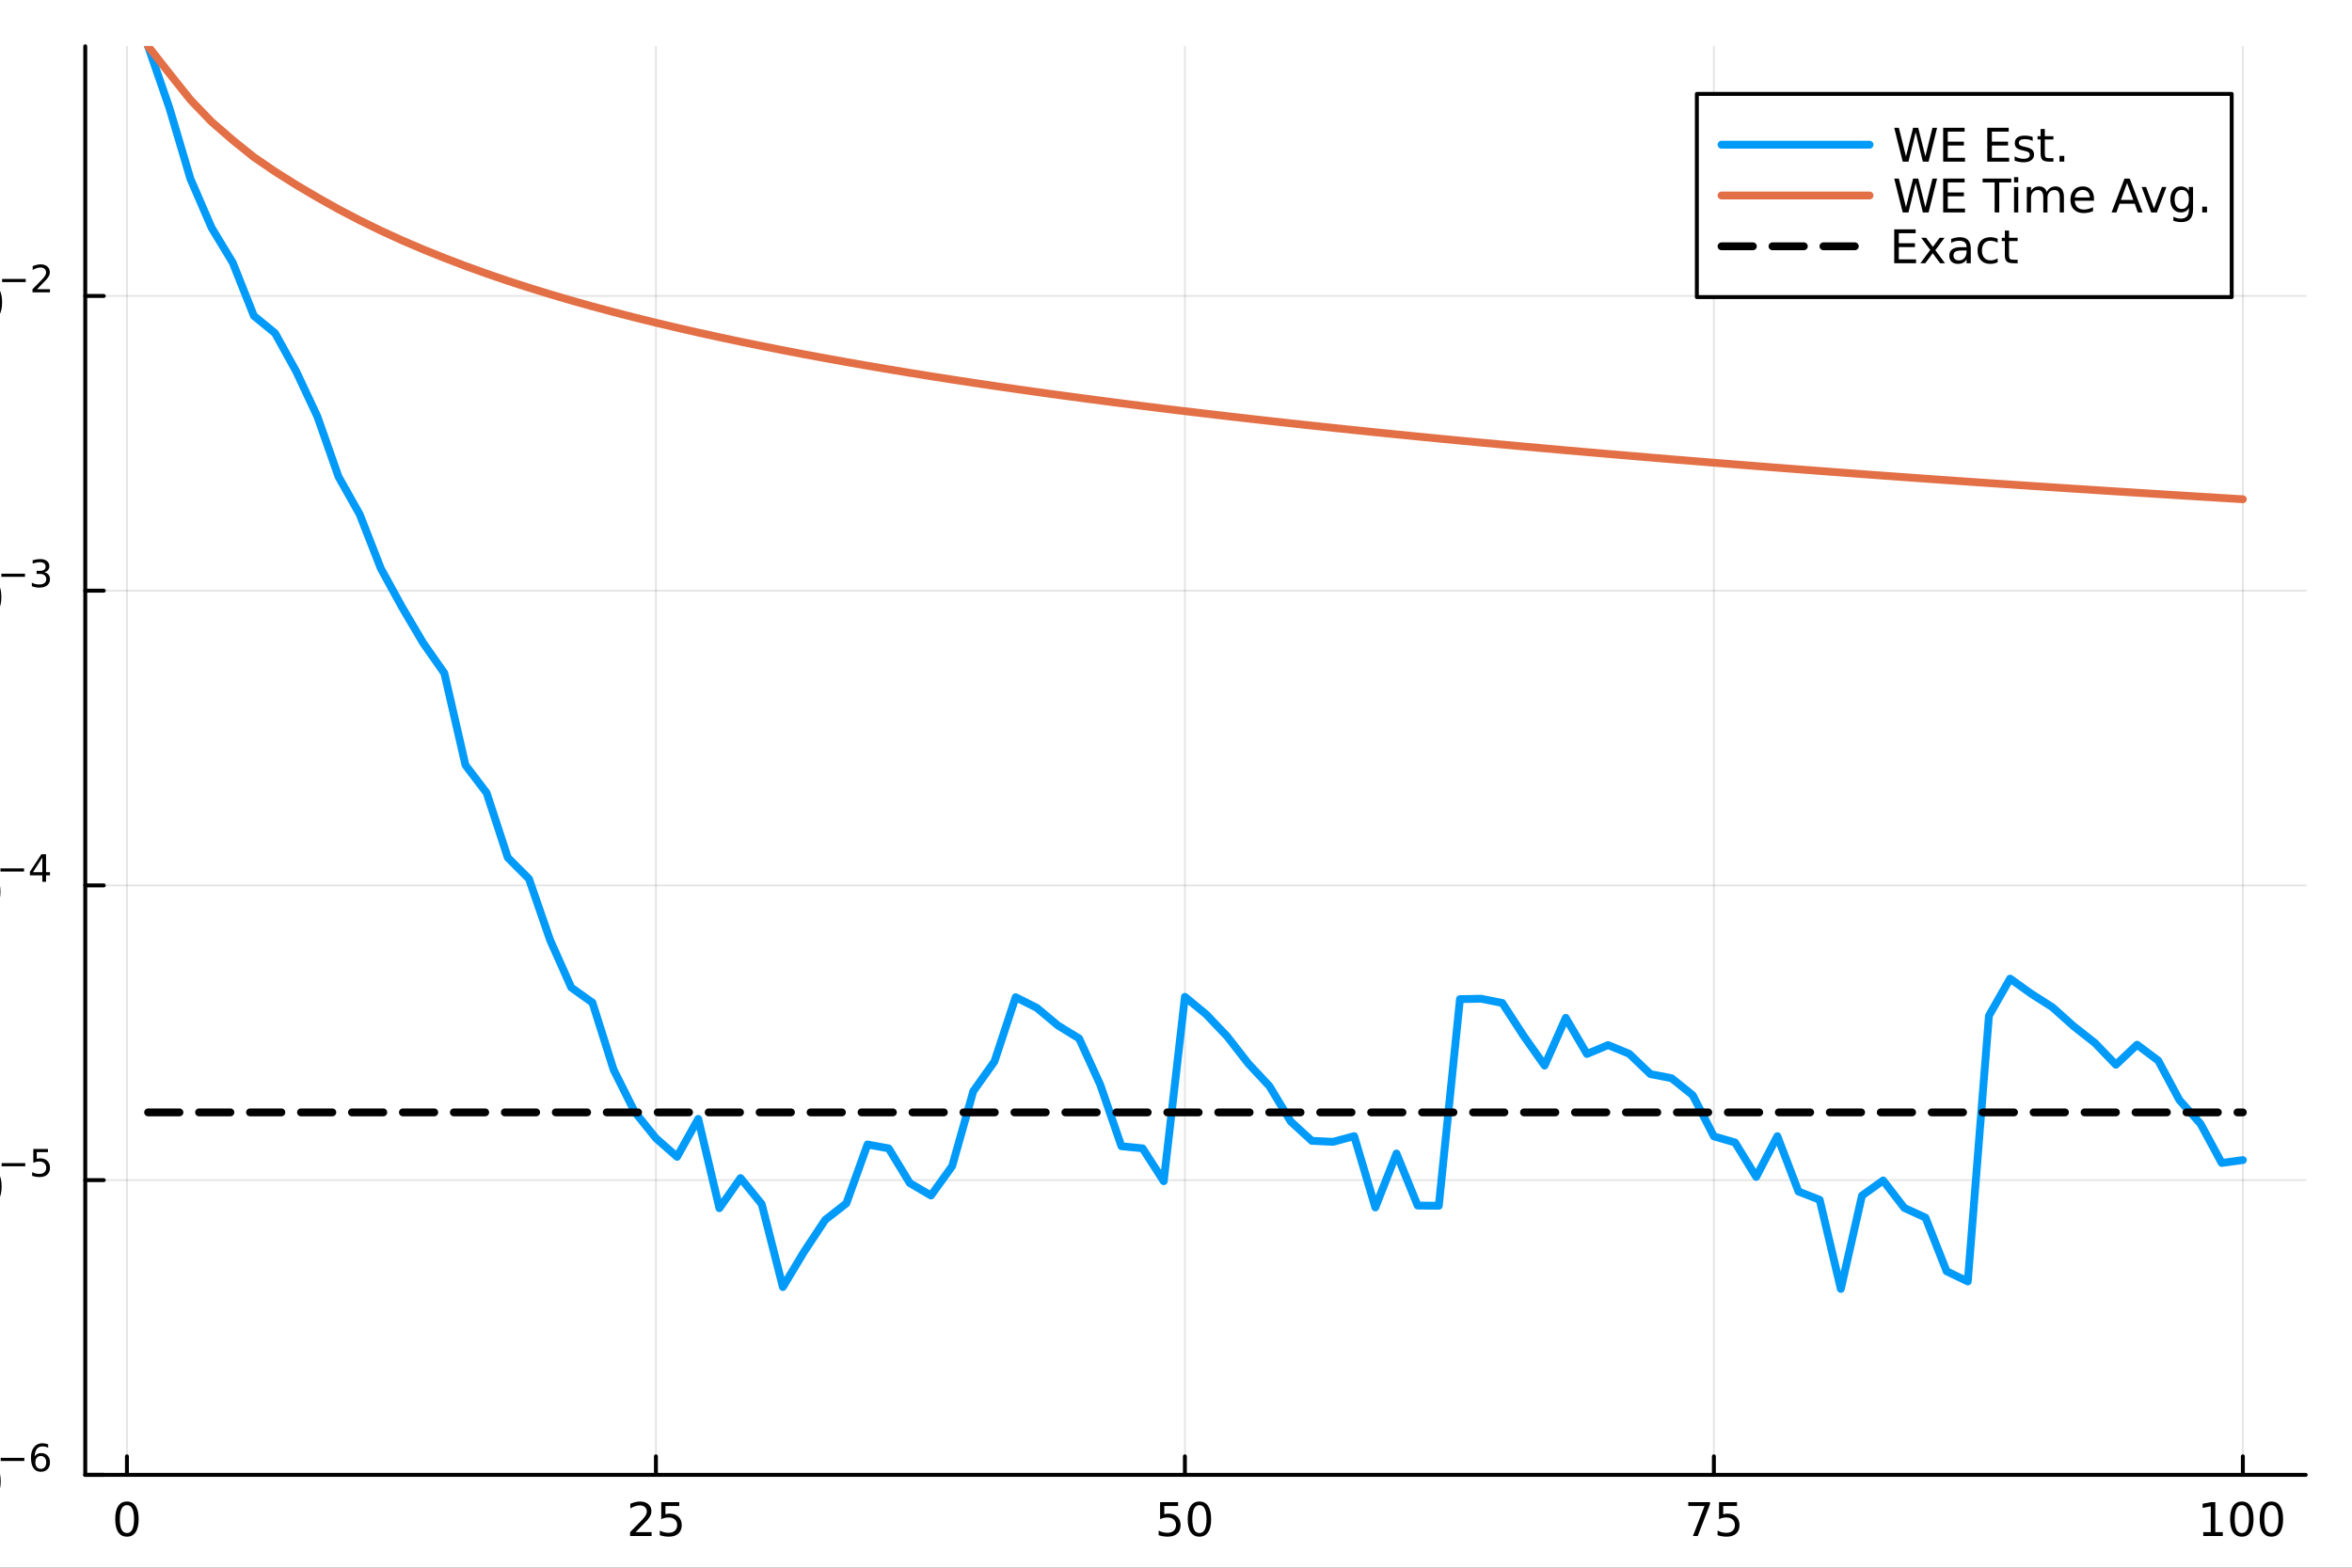 <?xml version="1.0" encoding="utf-8"?>
<svg xmlns="http://www.w3.org/2000/svg" xmlns:xlink="http://www.w3.org/1999/xlink" width="600" height="400" viewBox="0 0 2400 1600">
<rect x="0" y="0" width="2400" height="1600" fill="#333333" stroke="none"/>
<defs>
  <clipPath id="clip080">
    <rect x="0" y="0" width="2400" height="1600"/>
  </clipPath>
</defs>
<path clip-path="url(#clip080)" d="M0 1600 L2400 1600 L2400 0 L0 0  Z" fill="#ffffff" fill-rule="evenodd" fill-opacity="1"/>
<defs>
  <clipPath id="clip081">
    <rect x="480" y="0" width="1681" height="1600"/>
  </clipPath>
</defs>
<path clip-path="url(#clip080)" d="M86.992 1505.26 L2352.76 1505.26 L2352.76 47.244 L86.992 47.244  Z" fill="#ffffff" fill-rule="evenodd" fill-opacity="1"/>
<defs>
  <clipPath id="clip082">
    <rect x="86" y="47" width="2267" height="1459"/>
  </clipPath>
</defs>
<polyline clip-path="url(#clip082)" style="stroke:#000000; stroke-linecap:round; stroke-linejoin:round; stroke-width:2; stroke-opacity:0.1; fill:none" points="129.526,1505.26 129.526,47.244 "/>
<polyline clip-path="url(#clip082)" style="stroke:#000000; stroke-linecap:round; stroke-linejoin:round; stroke-width:2; stroke-opacity:0.1; fill:none" points="669.302,1505.26 669.302,47.244 "/>
<polyline clip-path="url(#clip082)" style="stroke:#000000; stroke-linecap:round; stroke-linejoin:round; stroke-width:2; stroke-opacity:0.1; fill:none" points="1209.08,1505.26 1209.08,47.244 "/>
<polyline clip-path="url(#clip082)" style="stroke:#000000; stroke-linecap:round; stroke-linejoin:round; stroke-width:2; stroke-opacity:0.1; fill:none" points="1748.85,1505.26 1748.85,47.244 "/>
<polyline clip-path="url(#clip082)" style="stroke:#000000; stroke-linecap:round; stroke-linejoin:round; stroke-width:2; stroke-opacity:0.1; fill:none" points="2288.63,1505.26 2288.63,47.244 "/>
<polyline clip-path="url(#clip080)" style="stroke:#000000; stroke-linecap:round; stroke-linejoin:round; stroke-width:4; stroke-opacity:1; fill:none" points="86.992,1505.26 2352.76,1505.26 "/>
<polyline clip-path="url(#clip080)" style="stroke:#000000; stroke-linecap:round; stroke-linejoin:round; stroke-width:4; stroke-opacity:1; fill:none" points="129.526,1505.26 129.526,1486.36 "/>
<polyline clip-path="url(#clip080)" style="stroke:#000000; stroke-linecap:round; stroke-linejoin:round; stroke-width:4; stroke-opacity:1; fill:none" points="669.302,1505.26 669.302,1486.36 "/>
<polyline clip-path="url(#clip080)" style="stroke:#000000; stroke-linecap:round; stroke-linejoin:round; stroke-width:4; stroke-opacity:1; fill:none" points="1209.08,1505.26 1209.08,1486.36 "/>
<polyline clip-path="url(#clip080)" style="stroke:#000000; stroke-linecap:round; stroke-linejoin:round; stroke-width:4; stroke-opacity:1; fill:none" points="1748.85,1505.26 1748.85,1486.36 "/>
<polyline clip-path="url(#clip080)" style="stroke:#000000; stroke-linecap:round; stroke-linejoin:round; stroke-width:4; stroke-opacity:1; fill:none" points="2288.63,1505.26 2288.63,1486.36 "/>
<path clip-path="url(#clip080)" d="M129.526 1536.18 Q125.915 1536.18 124.087 1539.74 Q122.281 1543.28 122.281 1550.41 Q122.281 1557.52 124.087 1561.09 Q125.915 1564.63 129.526 1564.63 Q133.161 1564.63 134.966 1561.09 Q136.795 1557.52 136.795 1550.41 Q136.795 1543.28 134.966 1539.74 Q133.161 1536.18 129.526 1536.18 M129.526 1532.47 Q135.337 1532.47 138.392 1537.08 Q141.471 1541.66 141.471 1550.41 Q141.471 1559.14 138.392 1563.75 Q135.337 1568.33 129.526 1568.33 Q123.716 1568.33 120.638 1563.75 Q117.582 1559.14 117.582 1550.41 Q117.582 1541.66 120.638 1537.08 Q123.716 1532.47 129.526 1532.47 Z" fill="#000000" fill-rule="nonzero" fill-opacity="1" /><path clip-path="url(#clip080)" d="M648.573 1563.72 L664.893 1563.72 L664.893 1567.66 L642.948 1567.66 L642.948 1563.72 Q645.61 1560.97 650.194 1556.34 Q654.8 1551.69 655.981 1550.35 Q658.226 1547.82 659.106 1546.09 Q660.009 1544.33 660.009 1542.64 Q660.009 1539.88 658.064 1538.15 Q656.143 1536.41 653.041 1536.41 Q650.842 1536.41 648.388 1537.17 Q645.958 1537.94 643.18 1539.49 L643.18 1534.77 Q646.004 1533.63 648.458 1533.05 Q650.911 1532.47 652.948 1532.47 Q658.319 1532.47 661.513 1535.16 Q664.708 1537.85 664.708 1542.34 Q664.708 1544.47 663.897 1546.39 Q663.11 1548.28 661.004 1550.88 Q660.425 1551.55 657.323 1554.77 Q654.222 1557.96 648.573 1563.72 Z" fill="#000000" fill-rule="nonzero" fill-opacity="1" /><path clip-path="url(#clip080)" d="M674.754 1533.1 L693.11 1533.1 L693.11 1537.04 L679.036 1537.04 L679.036 1545.51 Q680.055 1545.16 681.073 1545 Q682.092 1544.81 683.11 1544.81 Q688.897 1544.81 692.277 1547.98 Q695.657 1551.16 695.657 1556.57 Q695.657 1562.15 692.184 1565.25 Q688.712 1568.33 682.393 1568.33 Q680.217 1568.33 677.948 1567.96 Q675.703 1567.59 673.296 1566.85 L673.296 1562.15 Q675.379 1563.28 677.601 1563.84 Q679.823 1564.4 682.3 1564.4 Q686.305 1564.4 688.643 1562.29 Q690.981 1560.18 690.981 1556.57 Q690.981 1552.96 688.643 1550.85 Q686.305 1548.75 682.3 1548.75 Q680.425 1548.75 678.55 1549.16 Q676.698 1549.58 674.754 1550.46 L674.754 1533.1 Z" fill="#000000" fill-rule="nonzero" fill-opacity="1" /><path clip-path="url(#clip080)" d="M1183.78 1533.1 L1202.13 1533.1 L1202.13 1537.04 L1188.06 1537.04 L1188.06 1545.51 Q1189.08 1545.16 1190.1 1545 Q1191.12 1544.81 1192.13 1544.81 Q1197.92 1544.81 1201.3 1547.98 Q1204.68 1551.16 1204.68 1556.57 Q1204.68 1562.15 1201.21 1565.25 Q1197.74 1568.33 1191.42 1568.33 Q1189.24 1568.33 1186.97 1567.96 Q1184.73 1567.59 1182.32 1566.85 L1182.32 1562.15 Q1184.4 1563.28 1186.62 1563.84 Q1188.85 1564.4 1191.32 1564.4 Q1195.33 1564.4 1197.67 1562.29 Q1200 1560.18 1200 1556.57 Q1200 1552.96 1197.67 1550.85 Q1195.33 1548.75 1191.32 1548.75 Q1189.45 1548.75 1187.57 1549.16 Q1185.72 1549.58 1183.78 1550.46 L1183.78 1533.1 Z" fill="#000000" fill-rule="nonzero" fill-opacity="1" /><path clip-path="url(#clip080)" d="M1223.89 1536.18 Q1220.28 1536.18 1218.45 1539.74 Q1216.65 1543.28 1216.65 1550.41 Q1216.65 1557.52 1218.45 1561.09 Q1220.28 1564.63 1223.89 1564.63 Q1227.53 1564.63 1229.33 1561.09 Q1231.16 1557.52 1231.16 1550.41 Q1231.16 1543.28 1229.33 1539.74 Q1227.53 1536.18 1223.89 1536.18 M1223.89 1532.47 Q1229.7 1532.47 1232.76 1537.08 Q1235.84 1541.66 1235.84 1550.41 Q1235.84 1559.14 1232.76 1563.75 Q1229.7 1568.33 1223.89 1568.33 Q1218.08 1568.33 1215 1563.75 Q1211.95 1559.14 1211.95 1550.41 Q1211.95 1541.66 1215 1537.08 Q1218.08 1532.47 1223.89 1532.47 Z" fill="#000000" fill-rule="nonzero" fill-opacity="1" /><path clip-path="url(#clip080)" d="M1722.71 1533.1 L1744.93 1533.1 L1744.93 1535.09 L1732.38 1567.66 L1727.5 1567.66 L1739.31 1537.04 L1722.71 1537.04 L1722.71 1533.1 Z" fill="#000000" fill-rule="nonzero" fill-opacity="1" /><path clip-path="url(#clip080)" d="M1754.1 1533.1 L1772.45 1533.1 L1772.45 1537.04 L1758.38 1537.04 L1758.38 1545.51 Q1759.4 1545.16 1760.42 1545 Q1761.44 1544.81 1762.45 1544.81 Q1768.24 1544.81 1771.62 1547.98 Q1775 1551.16 1775 1556.57 Q1775 1562.15 1771.53 1565.25 Q1768.06 1568.33 1761.74 1568.33 Q1759.56 1568.33 1757.29 1567.96 Q1755.05 1567.59 1752.64 1566.85 L1752.64 1562.15 Q1754.72 1563.28 1756.94 1563.84 Q1759.17 1564.4 1761.64 1564.4 Q1765.65 1564.4 1767.99 1562.29 Q1770.32 1560.18 1770.32 1556.57 Q1770.32 1552.96 1767.99 1550.85 Q1765.65 1548.75 1761.64 1548.75 Q1759.77 1548.75 1757.89 1549.16 Q1756.04 1549.58 1754.1 1550.46 L1754.1 1533.1 Z" fill="#000000" fill-rule="nonzero" fill-opacity="1" /><path clip-path="url(#clip080)" d="M2248.24 1563.72 L2255.88 1563.72 L2255.88 1537.36 L2247.57 1539.03 L2247.57 1534.77 L2255.83 1533.1 L2260.51 1533.1 L2260.51 1563.72 L2268.14 1563.72 L2268.14 1567.66 L2248.24 1567.66 L2248.24 1563.72 Z" fill="#000000" fill-rule="nonzero" fill-opacity="1" /><path clip-path="url(#clip080)" d="M2287.59 1536.18 Q2283.98 1536.18 2282.15 1539.74 Q2280.34 1543.28 2280.34 1550.41 Q2280.34 1557.52 2282.15 1561.09 Q2283.98 1564.63 2287.59 1564.63 Q2291.22 1564.63 2293.03 1561.09 Q2294.86 1557.52 2294.86 1550.41 Q2294.86 1543.28 2293.03 1539.74 Q2291.22 1536.18 2287.59 1536.18 M2287.59 1532.47 Q2293.4 1532.47 2296.45 1537.08 Q2299.53 1541.66 2299.53 1550.41 Q2299.53 1559.14 2296.45 1563.75 Q2293.4 1568.33 2287.59 1568.33 Q2281.78 1568.33 2278.7 1563.75 Q2275.64 1559.14 2275.64 1550.41 Q2275.64 1541.66 2278.7 1537.08 Q2281.78 1532.47 2287.59 1532.47 Z" fill="#000000" fill-rule="nonzero" fill-opacity="1" /><path clip-path="url(#clip080)" d="M2317.75 1536.18 Q2314.14 1536.18 2312.31 1539.74 Q2310.51 1543.28 2310.51 1550.41 Q2310.51 1557.52 2312.31 1561.09 Q2314.14 1564.63 2317.75 1564.63 Q2321.38 1564.63 2323.19 1561.09 Q2325.02 1557.52 2325.02 1550.41 Q2325.02 1543.28 2323.19 1539.74 Q2321.38 1536.18 2317.75 1536.18 M2317.75 1532.47 Q2323.56 1532.47 2326.62 1537.08 Q2329.7 1541.66 2329.7 1550.41 Q2329.7 1559.14 2326.62 1563.75 Q2323.56 1568.33 2317.75 1568.33 Q2311.94 1568.33 2308.86 1563.75 Q2305.81 1559.14 2305.81 1550.41 Q2305.81 1541.66 2308.86 1537.08 Q2311.94 1532.47 2317.75 1532.47 Z" fill="#000000" fill-rule="nonzero" fill-opacity="1" /><path clip-path="url(#clip080)" d="M1116.16 1602.6 L1122.59 1602.6 L1122.59 1650.12 L1116.16 1650.12 L1116.16 1602.6 Z" fill="#000000" fill-rule="nonzero" fill-opacity="1" /><path clip-path="url(#clip080)" d="M1140.92 1604.35 L1140.92 1614.48 L1152.99 1614.48 L1152.99 1619.03 L1140.92 1619.03 L1140.92 1638.38 Q1140.92 1642.74 1142.1 1643.98 Q1143.31 1645.22 1146.97 1645.22 L1152.99 1645.22 L1152.99 1650.12 L1146.97 1650.12 Q1140.19 1650.12 1137.61 1647.61 Q1135.04 1645.06 1135.04 1638.38 L1135.04 1619.03 L1130.74 1619.03 L1130.74 1614.48 L1135.04 1614.48 L1135.04 1604.35 L1140.92 1604.35 Z" fill="#000000" fill-rule="nonzero" fill-opacity="1" /><path clip-path="url(#clip080)" d="M1191.18 1630.84 L1191.18 1633.7 L1164.25 1633.7 Q1164.64 1639.75 1167.88 1642.93 Q1171.16 1646.08 1176.99 1646.08 Q1180.36 1646.08 1183.51 1645.25 Q1186.69 1644.43 1189.81 1642.77 L1189.81 1648.31 Q1186.66 1649.65 1183.35 1650.35 Q1180.04 1651.05 1176.63 1651.05 Q1168.1 1651.05 1163.11 1646.08 Q1158.14 1641.12 1158.14 1632.65 Q1158.14 1623.9 1162.85 1618.77 Q1167.6 1613.62 1175.62 1613.62 Q1182.81 1613.62 1186.98 1618.26 Q1191.18 1622.88 1191.18 1630.84 M1185.32 1629.12 Q1185.26 1624.31 1182.62 1621.45 Q1180.01 1618.58 1175.68 1618.58 Q1170.78 1618.58 1167.82 1621.35 Q1164.89 1624.12 1164.44 1629.15 L1185.32 1629.12 Z" fill="#000000" fill-rule="nonzero" fill-opacity="1" /><path clip-path="url(#clip080)" d="M1221.45 1619.95 Q1220.46 1619.38 1219.29 1619.12 Q1218.14 1618.84 1216.74 1618.84 Q1211.77 1618.84 1209.1 1622.08 Q1206.46 1625.3 1206.46 1631.35 L1206.46 1650.12 L1200.57 1650.12 L1200.57 1614.48 L1206.46 1614.48 L1206.46 1620.01 Q1208.3 1616.77 1211.26 1615.21 Q1214.22 1613.62 1218.46 1613.62 Q1219.06 1613.62 1219.79 1613.71 Q1220.53 1613.78 1221.42 1613.93 L1221.45 1619.95 Z" fill="#000000" fill-rule="nonzero" fill-opacity="1" /><path clip-path="url(#clip080)" d="M1243.79 1632.2 Q1236.7 1632.2 1233.96 1633.83 Q1231.22 1635.45 1231.22 1639.37 Q1231.22 1642.48 1233.26 1644.33 Q1235.33 1646.15 1238.86 1646.15 Q1243.73 1646.15 1246.66 1642.71 Q1249.62 1639.24 1249.62 1633.51 L1249.62 1632.2 L1243.79 1632.2 M1255.47 1629.79 L1255.47 1650.12 L1249.62 1650.12 L1249.62 1644.71 Q1247.61 1647.96 1244.62 1649.52 Q1241.63 1651.05 1237.3 1651.05 Q1231.83 1651.05 1228.58 1647.99 Q1225.36 1644.9 1225.36 1639.75 Q1225.36 1633.73 1229.37 1630.68 Q1233.42 1627.62 1241.41 1627.62 L1249.62 1627.62 L1249.62 1627.05 Q1249.62 1623.01 1246.94 1620.81 Q1244.3 1618.58 1239.5 1618.58 Q1236.44 1618.58 1233.54 1619.31 Q1230.65 1620.05 1227.97 1621.51 L1227.97 1616.1 Q1231.19 1614.86 1234.21 1614.25 Q1237.24 1613.62 1240.1 1613.62 Q1247.84 1613.62 1251.65 1617.63 Q1255.47 1621.64 1255.47 1629.79 Z" fill="#000000" fill-rule="nonzero" fill-opacity="1" /><path clip-path="url(#clip080)" d="M1273.33 1604.35 L1273.33 1614.48 L1285.39 1614.48 L1285.39 1619.03 L1273.33 1619.03 L1273.33 1638.38 Q1273.33 1642.74 1274.51 1643.98 Q1275.72 1645.22 1279.38 1645.22 L1285.39 1645.22 L1285.39 1650.12 L1279.38 1650.12 Q1272.6 1650.12 1270.02 1647.61 Q1267.44 1645.06 1267.44 1638.38 L1267.44 1619.03 L1263.14 1619.03 L1263.14 1614.48 L1267.44 1614.48 L1267.44 1604.35 L1273.33 1604.35 Z" fill="#000000" fill-rule="nonzero" fill-opacity="1" /><path clip-path="url(#clip080)" d="M1323.59 1630.84 L1323.59 1633.7 L1296.66 1633.7 Q1297.04 1639.75 1300.29 1642.93 Q1303.57 1646.08 1309.39 1646.08 Q1312.77 1646.08 1315.92 1645.25 Q1319.1 1644.43 1322.22 1642.77 L1322.22 1648.31 Q1319.07 1649.65 1315.76 1650.35 Q1312.45 1651.05 1309.04 1651.05 Q1300.51 1651.05 1295.51 1646.08 Q1290.55 1641.12 1290.55 1632.65 Q1290.55 1623.9 1295.26 1618.77 Q1300 1613.62 1308.02 1613.62 Q1315.22 1613.62 1319.39 1618.26 Q1323.59 1622.88 1323.59 1630.84 M1317.73 1629.12 Q1317.67 1624.31 1315.03 1621.45 Q1312.42 1618.58 1308.09 1618.58 Q1303.19 1618.58 1300.23 1621.35 Q1297.3 1624.12 1296.85 1629.15 L1317.73 1629.12 Z" fill="#000000" fill-rule="nonzero" fill-opacity="1" /><polyline clip-path="url(#clip082)" style="stroke:#000000; stroke-linecap:round; stroke-linejoin:round; stroke-width:2; stroke-opacity:0.1; fill:none" points="86.992,1505.26 2352.76,1505.26 "/>
<polyline clip-path="url(#clip082)" style="stroke:#000000; stroke-linecap:round; stroke-linejoin:round; stroke-width:2; stroke-opacity:0.1; fill:none" points="86.992,1204.46 2352.76,1204.46 "/>
<polyline clip-path="url(#clip082)" style="stroke:#000000; stroke-linecap:round; stroke-linejoin:round; stroke-width:2; stroke-opacity:0.1; fill:none" points="86.992,903.659 2352.76,903.659 "/>
<polyline clip-path="url(#clip082)" style="stroke:#000000; stroke-linecap:round; stroke-linejoin:round; stroke-width:2; stroke-opacity:0.1; fill:none" points="86.992,602.859 2352.76,602.859 "/>
<polyline clip-path="url(#clip082)" style="stroke:#000000; stroke-linecap:round; stroke-linejoin:round; stroke-width:2; stroke-opacity:0.1; fill:none" points="86.992,302.059 2352.76,302.059 "/>
<polyline clip-path="url(#clip080)" style="stroke:#000000; stroke-linecap:round; stroke-linejoin:round; stroke-width:4; stroke-opacity:1; fill:none" points="86.992,1505.26 86.992,47.244 "/>
<polyline clip-path="url(#clip080)" style="stroke:#000000; stroke-linecap:round; stroke-linejoin:round; stroke-width:4; stroke-opacity:1; fill:none" points="86.992,1505.26 105.89,1505.26 "/>
<polyline clip-path="url(#clip080)" style="stroke:#000000; stroke-linecap:round; stroke-linejoin:round; stroke-width:4; stroke-opacity:1; fill:none" points="86.992,1204.46 105.89,1204.46 "/>
<polyline clip-path="url(#clip080)" style="stroke:#000000; stroke-linecap:round; stroke-linejoin:round; stroke-width:4; stroke-opacity:1; fill:none" points="86.992,903.659 105.89,903.659 "/>
<polyline clip-path="url(#clip080)" style="stroke:#000000; stroke-linecap:round; stroke-linejoin:round; stroke-width:4; stroke-opacity:1; fill:none" points="86.992,602.859 105.89,602.859 "/>
<polyline clip-path="url(#clip080)" style="stroke:#000000; stroke-linecap:round; stroke-linejoin:round; stroke-width:4; stroke-opacity:1; fill:none" points="86.992,302.059 105.89,302.059 "/>
<path clip-path="url(#clip080)" d="M-50.577 1525.05 L-42.938 1525.05 L-42.938 1498.69 L-51.248 1500.35 L-51.248 1496.09 L-42.984 1494.43 L-38.309 1494.43 L-38.309 1525.05 L-30.67 1525.05 L-30.67 1528.99 L-50.577 1528.99 L-50.577 1525.05 Z" fill="#000000" fill-rule="nonzero" fill-opacity="1" /><path clip-path="url(#clip080)" d="M-11.225 1497.51 Q-14.836 1497.51 -16.665 1501.07 Q-18.471 1504.61 -18.471 1511.74 Q-18.471 1518.85 -16.665 1522.41 Q-14.836 1525.96 -11.225 1525.96 Q-7.591 1525.96 -5.786 1522.41 Q-3.957 1518.85 -3.957 1511.74 Q-3.957 1504.61 -5.786 1501.07 Q-7.591 1497.51 -11.225 1497.51 M-11.225 1493.8 Q-5.415 1493.8 -2.36 1498.41 Q0.719 1502.99 0.719 1511.74 Q0.719 1520.47 -2.36 1525.08 Q-5.415 1529.66 -11.225 1529.66 Q-17.036 1529.66 -20.114 1525.08 Q-23.17 1520.47 -23.17 1511.74 Q-23.17 1502.99 -20.114 1498.41 Q-17.036 1493.8 -11.225 1493.8 Z" fill="#000000" fill-rule="nonzero" fill-opacity="1" /><path clip-path="url(#clip080)" d="M0.719 1487.9 L24.831 1487.9 L24.831 1491.1 L0.719 1491.1 L0.719 1487.9 Z" fill="#000000" fill-rule="nonzero" fill-opacity="1" /><path clip-path="url(#clip080)" d="M41.626 1486.02 Q39.068 1486.02 37.563 1487.77 Q36.078 1489.52 36.078 1492.57 Q36.078 1495.6 37.563 1497.36 Q39.068 1499.11 41.626 1499.11 Q44.184 1499.11 45.669 1497.36 Q47.174 1495.6 47.174 1492.57 Q47.174 1489.52 45.669 1487.77 Q44.184 1486.02 41.626 1486.02 M49.168 1474.12 L49.168 1477.58 Q47.738 1476.9 46.271 1476.54 Q44.823 1476.19 43.394 1476.19 Q39.632 1476.19 37.639 1478.73 Q35.664 1481.26 35.382 1486.4 Q36.491 1484.76 38.165 1483.9 Q39.839 1483.01 41.852 1483.01 Q46.083 1483.01 48.528 1485.59 Q50.992 1488.15 50.992 1492.57 Q50.992 1496.89 48.434 1499.51 Q45.876 1502.12 41.626 1502.12 Q36.755 1502.12 34.178 1498.4 Q31.601 1494.66 31.601 1487.57 Q31.601 1480.91 34.761 1476.96 Q37.921 1472.99 43.243 1472.99 Q44.673 1472.99 46.121 1473.27 Q47.588 1473.55 49.168 1474.12 Z" fill="#000000" fill-rule="nonzero" fill-opacity="1" /><path clip-path="url(#clip080)" d="M-49.637 1224.25 L-41.998 1224.25 L-41.998 1197.89 L-50.308 1199.55 L-50.308 1195.29 L-42.044 1193.63 L-37.368 1193.63 L-37.368 1224.25 L-29.729 1224.25 L-29.729 1228.19 L-49.637 1228.19 L-49.637 1224.25 Z" fill="#000000" fill-rule="nonzero" fill-opacity="1" /><path clip-path="url(#clip080)" d="M-10.285 1196.71 Q-13.896 1196.71 -15.725 1200.27 Q-17.53 1203.81 -17.53 1210.94 Q-17.53 1218.05 -15.725 1221.61 Q-13.896 1225.15 -10.285 1225.15 Q-6.651 1225.15 -4.845 1221.61 Q-3.017 1218.05 -3.017 1210.94 Q-3.017 1203.81 -4.845 1200.27 Q-6.651 1196.71 -10.285 1196.71 M-10.285 1193 Q-4.475 1193 -1.419 1197.61 Q1.659 1202.19 1.659 1210.94 Q1.659 1219.67 -1.419 1224.28 Q-4.475 1228.86 -10.285 1228.86 Q-16.095 1228.86 -19.174 1224.28 Q-22.229 1219.67 -22.229 1210.94 Q-22.229 1202.19 -19.174 1197.61 Q-16.095 1193 -10.285 1193 Z" fill="#000000" fill-rule="nonzero" fill-opacity="1" /><path clip-path="url(#clip080)" d="M1.659 1187.1 L25.771 1187.1 L25.771 1190.3 L1.659 1190.3 L1.659 1187.1 Z" fill="#000000" fill-rule="nonzero" fill-opacity="1" /><path clip-path="url(#clip080)" d="M34.009 1172.7 L48.923 1172.7 L48.923 1175.89 L37.488 1175.89 L37.488 1182.78 Q38.316 1182.5 39.143 1182.36 Q39.971 1182.21 40.798 1182.21 Q45.5 1182.21 48.246 1184.79 Q50.992 1187.37 50.992 1191.77 Q50.992 1196.3 48.171 1198.82 Q45.35 1201.32 40.215 1201.32 Q38.447 1201.32 36.604 1201.02 Q34.78 1200.72 32.824 1200.12 L32.824 1196.3 Q34.517 1197.22 36.322 1197.67 Q38.128 1198.12 40.14 1198.12 Q43.394 1198.12 45.293 1196.41 Q47.193 1194.7 47.193 1191.77 Q47.193 1188.83 45.293 1187.12 Q43.394 1185.41 40.14 1185.41 Q38.617 1185.41 37.093 1185.75 Q35.589 1186.09 34.009 1186.8 L34.009 1172.7 Z" fill="#000000" fill-rule="nonzero" fill-opacity="1" /><path clip-path="url(#clip080)" d="M-50.84 923.452 L-43.202 923.452 L-43.202 897.086 L-51.512 898.753 L-51.512 894.494 L-43.248 892.827 L-38.572 892.827 L-38.572 923.452 L-30.933 923.452 L-30.933 927.387 L-50.84 927.387 L-50.84 923.452 Z" fill="#000000" fill-rule="nonzero" fill-opacity="1" /><path clip-path="url(#clip080)" d="M-11.489 895.906 Q-15.1 895.906 -16.928 899.47 Q-18.734 903.012 -18.734 910.142 Q-18.734 917.248 -16.928 920.813 Q-15.1 924.354 -11.489 924.354 Q-7.854 924.354 -6.049 920.813 Q-4.22 917.248 -4.22 910.142 Q-4.22 903.012 -6.049 899.47 Q-7.854 895.906 -11.489 895.906 M-11.489 892.202 Q-5.679 892.202 -2.623 896.808 Q0.456 901.392 0.456 910.142 Q0.456 918.868 -2.623 923.475 Q-5.679 928.058 -11.489 928.058 Q-17.299 928.058 -20.378 923.475 Q-23.433 918.868 -23.433 910.142 Q-23.433 901.392 -20.378 896.808 Q-17.299 892.202 -11.489 892.202 Z" fill="#000000" fill-rule="nonzero" fill-opacity="1" /><path clip-path="url(#clip080)" d="M0.456 886.303 L24.567 886.303 L24.567 889.501 L0.456 889.501 L0.456 886.303 Z" fill="#000000" fill-rule="nonzero" fill-opacity="1" /><path clip-path="url(#clip080)" d="M43.206 875.207 L33.614 890.196 L43.206 890.196 L43.206 875.207 M42.209 871.896 L46.986 871.896 L46.986 890.196 L50.992 890.196 L50.992 893.356 L46.986 893.356 L46.986 899.976 L43.206 899.976 L43.206 893.356 L30.529 893.356 L30.529 889.689 L42.209 871.896 Z" fill="#000000" fill-rule="nonzero" fill-opacity="1" /><path clip-path="url(#clip080)" d="M-49.919 622.651 L-42.28 622.651 L-42.28 596.286 L-50.59 597.952 L-50.59 593.693 L-42.326 592.027 L-37.65 592.027 L-37.65 622.651 L-30.012 622.651 L-30.012 626.587 L-49.919 626.587 L-49.919 622.651 Z" fill="#000000" fill-rule="nonzero" fill-opacity="1" /><path clip-path="url(#clip080)" d="M-10.567 595.105 Q-14.178 595.105 -16.007 598.67 Q-17.812 602.212 -17.812 609.341 Q-17.812 616.448 -16.007 620.013 Q-14.178 623.554 -10.567 623.554 Q-6.933 623.554 -5.127 620.013 Q-3.299 616.448 -3.299 609.341 Q-3.299 602.212 -5.127 598.67 Q-6.933 595.105 -10.567 595.105 M-10.567 591.402 Q-4.757 591.402 -1.701 596.008 Q1.377 600.591 1.377 609.341 Q1.377 618.068 -1.701 622.675 Q-4.757 627.258 -10.567 627.258 Q-16.377 627.258 -19.456 622.675 Q-22.512 618.068 -22.512 609.341 Q-22.512 600.591 -19.456 596.008 Q-16.377 591.402 -10.567 591.402 Z" fill="#000000" fill-rule="nonzero" fill-opacity="1" /><path clip-path="url(#clip080)" d="M1.377 585.503 L25.489 585.503 L25.489 588.7 L1.377 588.7 L1.377 585.503 Z" fill="#000000" fill-rule="nonzero" fill-opacity="1" /><path clip-path="url(#clip080)" d="M45.199 584.036 Q47.926 584.619 49.45 586.462 Q50.992 588.305 50.992 591.014 Q50.992 595.17 48.133 597.446 Q45.275 599.722 40.008 599.722 Q38.24 599.722 36.36 599.364 Q34.498 599.026 32.504 598.33 L32.504 594.662 Q34.084 595.584 35.965 596.054 Q37.846 596.524 39.895 596.524 Q43.469 596.524 45.331 595.114 Q47.212 593.703 47.212 591.014 Q47.212 588.531 45.463 587.139 Q43.732 585.729 40.629 585.729 L37.356 585.729 L37.356 582.607 L40.779 582.607 Q43.582 582.607 45.068 581.497 Q46.553 580.368 46.553 578.262 Q46.553 576.099 45.011 574.952 Q43.488 573.786 40.629 573.786 Q39.068 573.786 37.281 574.124 Q35.495 574.463 33.35 575.177 L33.35 571.792 Q35.513 571.19 37.394 570.889 Q39.294 570.588 40.968 570.588 Q45.293 570.588 47.814 572.563 Q50.334 574.519 50.334 577.867 Q50.334 580.199 48.998 581.817 Q47.663 583.415 45.199 584.036 Z" fill="#000000" fill-rule="nonzero" fill-opacity="1" /><path clip-path="url(#clip080)" d="M-49.148 321.851 L-41.509 321.851 L-41.509 295.486 L-49.819 297.152 L-49.819 292.893 L-41.555 291.226 L-36.879 291.226 L-36.879 321.851 L-29.24 321.851 L-29.24 325.786 L-49.148 325.786 L-49.148 321.851 Z" fill="#000000" fill-rule="nonzero" fill-opacity="1" /><path clip-path="url(#clip080)" d="M-9.796 294.305 Q-13.407 294.305 -15.236 297.87 Q-17.041 301.411 -17.041 308.541 Q-17.041 315.647 -15.236 319.212 Q-13.407 322.754 -9.796 322.754 Q-6.162 322.754 -4.356 319.212 Q-2.528 315.647 -2.528 308.541 Q-2.528 301.411 -4.356 297.87 Q-6.162 294.305 -9.796 294.305 M-9.796 290.601 Q-3.986 290.601 -0.93 295.208 Q2.148 299.791 2.148 308.541 Q2.148 317.268 -0.93 321.874 Q-3.986 326.458 -9.796 326.458 Q-15.606 326.458 -18.685 321.874 Q-21.74 317.268 -21.74 308.541 Q-21.74 299.791 -18.685 295.208 Q-15.606 290.601 -9.796 290.601 Z" fill="#000000" fill-rule="nonzero" fill-opacity="1" /><path clip-path="url(#clip080)" d="M2.148 284.703 L26.26 284.703 L26.26 287.9 L2.148 287.9 L2.148 284.703 Z" fill="#000000" fill-rule="nonzero" fill-opacity="1" /><path clip-path="url(#clip080)" d="M37.733 295.179 L50.992 295.179 L50.992 298.376 L33.162 298.376 L33.162 295.179 Q35.325 292.94 39.049 289.179 Q42.792 285.399 43.751 284.308 Q45.575 282.258 46.29 280.847 Q47.024 279.418 47.024 278.045 Q47.024 275.807 45.444 274.396 Q43.883 272.985 41.362 272.985 Q39.576 272.985 37.582 273.606 Q35.607 274.227 33.35 275.487 L33.35 271.65 Q35.645 270.728 37.639 270.258 Q39.632 269.788 41.287 269.788 Q45.651 269.788 48.246 271.97 Q50.842 274.151 50.842 277.8 Q50.842 279.53 50.183 281.092 Q49.544 282.634 47.832 284.74 Q47.362 285.286 44.842 287.9 Q42.322 290.495 37.733 295.179 Z" fill="#000000" fill-rule="nonzero" fill-opacity="1" /><polyline clip-path="url(#clip082)" style="stroke:#009af9; stroke-linecap:round; stroke-linejoin:round; stroke-width:8; stroke-opacity:1; fill:none" points="151.118,47.244 172.709,109.688 194.3,182.454 215.891,232.377 237.482,268.037 259.073,322.381 280.664,340.007 302.255,379.046 323.846,425.088 345.437,486.554 367.028,524.933 388.619,580.188 410.21,619.589 431.801,656.184 453.392,687 474.983,780.924 496.574,809.247 518.165,875.306 539.756,896.955 561.347,959.477 582.938,1007.89 604.529,1023.29 626.12,1091.71 647.711,1134.85 669.302,1161.66 690.894,1180.65 712.485,1141.96 734.076,1233.08 755.667,1202.36 777.258,1228.91 798.849,1313.57 820.44,1277.6 842.031,1245.05 863.622,1228.17 885.213,1168.08 906.804,1172.04 928.395,1207.48 949.986,1220.15 971.577,1190.2 993.168,1113.67 1014.76,1083.33 1036.35,1017.76 1057.94,1028.57 1079.53,1046.63 1101.12,1059.84 1122.71,1107.07 1144.31,1169.83 1165.9,1172.01 1187.49,1205.55 1209.08,1017.36 1230.67,1035.16 1252.26,1057.83 1273.85,1085.53 1295.44,1108.66 1317.03,1144.54 1338.62,1164.35 1360.22,1165.38 1381.81,1159.57 1403.4,1232.32 1424.99,1177.27 1446.58,1230.39 1468.17,1230.63 1489.76,1019.71 1511.35,1019.33 1532.94,1023.62 1554.54,1056.93 1576.13,1087.54 1597.72,1038.84 1619.31,1075.68 1640.9,1066.62 1662.49,1075.52 1684.08,1096.21 1705.67,1100.42 1727.26,1117.76 1748.85,1159.77 1770.45,1166.02 1792.04,1201.14 1813.63,1159.6 1835.22,1216.11 1856.81,1224.5 1878.4,1315.49 1899.99,1220.25 1921.58,1204.79 1943.17,1232.82 1964.76,1242.69 1986.36,1297.49 2007.95,1307.85 2029.54,1036.62 2051.13,998.795 2072.72,1014.24 2094.31,1028 2115.9,1047.34 2137.49,1064.3 2159.08,1086.67 2180.68,1066.24 2202.27,1082.42 2223.86,1122.68 2245.45,1146.99 2267.04,1186.91 2288.63,1183.98 "/>
<polyline clip-path="url(#clip082)" style="stroke:#e26f46; stroke-linecap:round; stroke-linejoin:round; stroke-width:8; stroke-opacity:1; fill:none" points="151.118,47.244 172.709,74.77 194.3,101.839 215.891,124.299 237.482,143.01 259.073,160.372 280.664,175.117 302.255,188.701 323.846,201.441 345.437,213.579 367.028,224.83 388.619,235.417 410.21,245.3 431.801,254.549 453.392,263.222 474.983,271.488 496.574,279.274 518.165,286.661 539.756,293.656 561.347,300.315 582.938,306.66 604.529,312.711 626.12,318.503 647.711,324.052 669.302,329.376 690.894,334.491 712.485,339.411 734.076,344.157 755.667,348.735 777.258,353.158 798.849,357.439 820.44,361.583 842.031,365.598 863.622,369.492 885.213,373.271 906.804,376.943 928.395,380.516 949.986,383.994 971.577,387.38 993.168,390.674 1014.76,393.884 1036.35,397.005 1057.94,400.054 1079.53,403.036 1101.12,405.952 1122.71,408.81 1144.31,411.611 1165.9,414.353 1187.49,417.04 1209.08,419.653 1230.67,422.216 1252.26,424.733 1273.85,427.205 1295.44,429.634 1317.03,432.021 1338.62,434.366 1360.22,436.669 1381.81,438.932 1403.4,441.16 1424.99,443.348 1446.58,445.502 1468.17,447.621 1489.76,449.685 1511.35,451.716 1532.94,453.715 1554.54,455.69 1576.13,457.639 1597.72,459.551 1619.31,461.441 1640.9,463.303 1662.49,465.138 1684.08,466.951 1705.67,468.739 1727.26,470.504 1748.85,472.248 1770.45,473.97 1792.04,475.671 1813.63,477.347 1835.22,479.006 1856.81,480.644 1878.4,482.264 1899.99,483.861 1921.58,485.438 1943.17,486.997 1964.76,488.539 1986.36,490.063 2007.95,491.571 2029.54,493.04 2051.13,494.486 2072.72,495.918 2094.31,497.337 2115.9,498.743 2137.49,500.137 2159.08,501.518 2180.68,502.882 2202.27,504.234 2223.86,505.576 2245.45,506.905 2267.04,508.224 2288.63,509.53 "/>
<polyline clip-path="url(#clip082)" style="stroke:#000000; stroke-linecap:round; stroke-linejoin:round; stroke-width:8; stroke-opacity:1; fill:none" stroke-dasharray="32, 20" points="151.118,1135.3 172.709,1135.3 194.3,1135.3 215.891,1135.3 237.482,1135.3 259.073,1135.3 280.664,1135.3 302.255,1135.3 323.846,1135.3 345.437,1135.3 367.028,1135.3 388.619,1135.3 410.21,1135.3 431.801,1135.3 453.392,1135.3 474.983,1135.3 496.574,1135.3 518.165,1135.3 539.756,1135.3 561.347,1135.3 582.938,1135.3 604.529,1135.3 626.12,1135.3 647.711,1135.3 669.302,1135.3 690.894,1135.3 712.485,1135.3 734.076,1135.3 755.667,1135.3 777.258,1135.3 798.849,1135.3 820.44,1135.3 842.031,1135.3 863.622,1135.3 885.213,1135.3 906.804,1135.3 928.395,1135.3 949.986,1135.3 971.577,1135.3 993.168,1135.3 1014.76,1135.3 1036.35,1135.3 1057.94,1135.3 1079.53,1135.3 1101.12,1135.3 1122.71,1135.3 1144.31,1135.3 1165.9,1135.3 1187.49,1135.3 1209.08,1135.3 1230.67,1135.3 1252.26,1135.3 1273.85,1135.3 1295.44,1135.3 1317.03,1135.3 1338.62,1135.3 1360.22,1135.3 1381.81,1135.3 1403.4,1135.3 1424.99,1135.3 1446.58,1135.3 1468.17,1135.3 1489.76,1135.3 1511.35,1135.3 1532.94,1135.3 1554.54,1135.3 1576.13,1135.3 1597.72,1135.3 1619.31,1135.3 1640.9,1135.3 1662.49,1135.3 1684.08,1135.3 1705.67,1135.3 1727.26,1135.3 1748.85,1135.3 1770.45,1135.3 1792.04,1135.3 1813.63,1135.3 1835.22,1135.3 1856.81,1135.3 1878.4,1135.3 1899.99,1135.3 1921.58,1135.3 1943.17,1135.3 1964.76,1135.3 1986.36,1135.3 2007.95,1135.3 2029.54,1135.3 2051.13,1135.3 2072.72,1135.3 2094.31,1135.3 2115.9,1135.3 2137.49,1135.3 2159.08,1135.3 2180.68,1135.3 2202.27,1135.3 2223.86,1135.3 2245.45,1135.3 2267.04,1135.3 2288.63,1135.3 "/>
<path clip-path="url(#clip080)" d="M1731.49 303.205 L2277.23 303.205 L2277.23 95.845 L1731.49 95.845  Z" fill="#ffffff" fill-rule="evenodd" fill-opacity="1"/>
<polyline clip-path="url(#clip080)" style="stroke:#000000; stroke-linecap:round; stroke-linejoin:round; stroke-width:4; stroke-opacity:1; fill:none" points="1731.49,303.205 2277.23,303.205 2277.23,95.845 1731.49,95.845 1731.49,303.205 "/>
<polyline clip-path="url(#clip080)" style="stroke:#009af9; stroke-linecap:round; stroke-linejoin:round; stroke-width:8; stroke-opacity:1; fill:none" points="1756.66,147.685 1907.72,147.685 "/>
<path clip-path="url(#clip080)" d="M1932.89 130.405 L1937.61 130.405 L1944.88 159.617 L1952.13 130.405 L1957.38 130.405 L1964.65 159.617 L1971.89 130.405 L1976.64 130.405 L1967.96 164.965 L1962.08 164.965 L1954.79 134.965 L1947.43 164.965 L1941.55 164.965 L1932.89 130.405 Z" fill="#000000" fill-rule="nonzero" fill-opacity="1" /><path clip-path="url(#clip080)" d="M1982.84 130.405 L2004.7 130.405 L2004.7 134.34 L1987.52 134.34 L1987.52 144.571 L2003.98 144.571 L2003.98 148.506 L1987.52 148.506 L1987.52 161.029 L2005.11 161.029 L2005.11 164.965 L1982.84 164.965 L1982.84 130.405 Z" fill="#000000" fill-rule="nonzero" fill-opacity="1" /><path clip-path="url(#clip080)" d="M2027.87 130.405 L2049.72 130.405 L2049.72 134.34 L2032.54 134.34 L2032.54 144.571 L2049 144.571 L2049 148.506 L2032.54 148.506 L2032.54 161.029 L2050.14 161.029 L2050.14 164.965 L2027.87 164.965 L2027.87 130.405 Z" fill="#000000" fill-rule="nonzero" fill-opacity="1" /><path clip-path="url(#clip080)" d="M2074.16 139.803 L2074.16 143.83 Q2072.36 142.905 2070.41 142.442 Q2068.47 141.979 2066.38 141.979 Q2063.21 141.979 2061.62 142.951 Q2060.04 143.923 2060.04 145.867 Q2060.04 147.349 2061.18 148.205 Q2062.31 149.039 2065.74 149.803 L2067.2 150.127 Q2071.73 151.099 2073.63 152.881 Q2075.55 154.641 2075.55 157.812 Q2075.55 161.423 2072.68 163.529 Q2069.83 165.636 2064.83 165.636 Q2062.75 165.636 2060.48 165.219 Q2058.24 164.826 2055.74 164.016 L2055.74 159.617 Q2058.1 160.844 2060.39 161.469 Q2062.68 162.071 2064.93 162.071 Q2067.94 162.071 2069.56 161.053 Q2071.18 160.011 2071.18 158.136 Q2071.18 156.4 2070 155.474 Q2068.84 154.548 2064.88 153.692 L2063.4 153.344 Q2059.44 152.511 2057.68 150.798 Q2055.92 149.062 2055.92 146.053 Q2055.92 142.395 2058.51 140.405 Q2061.11 138.414 2065.88 138.414 Q2068.24 138.414 2070.32 138.761 Q2072.4 139.108 2074.16 139.803 Z" fill="#000000" fill-rule="nonzero" fill-opacity="1" /><path clip-path="url(#clip080)" d="M2086.55 131.678 L2086.55 139.039 L2095.32 139.039 L2095.32 142.349 L2086.55 142.349 L2086.55 156.423 Q2086.55 159.594 2087.4 160.497 Q2088.28 161.4 2090.95 161.4 L2095.32 161.4 L2095.32 164.965 L2090.95 164.965 Q2086.01 164.965 2084.14 163.136 Q2082.26 161.284 2082.26 156.423 L2082.26 142.349 L2079.14 142.349 L2079.14 139.039 L2082.26 139.039 L2082.26 131.678 L2086.55 131.678 Z" fill="#000000" fill-rule="nonzero" fill-opacity="1" /><path clip-path="url(#clip080)" d="M2101.52 159.085 L2106.41 159.085 L2106.41 164.965 L2101.52 164.965 L2101.52 159.085 Z" fill="#000000" fill-rule="nonzero" fill-opacity="1" /><polyline clip-path="url(#clip080)" style="stroke:#e26f46; stroke-linecap:round; stroke-linejoin:round; stroke-width:8; stroke-opacity:1; fill:none" points="1756.66,199.525 1907.72,199.525 "/>
<path clip-path="url(#clip080)" d="M1932.89 182.245 L1937.61 182.245 L1944.88 211.457 L1952.13 182.245 L1957.38 182.245 L1964.65 211.457 L1971.89 182.245 L1976.64 182.245 L1967.96 216.805 L1962.08 216.805 L1954.79 186.805 L1947.43 216.805 L1941.55 216.805 L1932.89 182.245 Z" fill="#000000" fill-rule="nonzero" fill-opacity="1" /><path clip-path="url(#clip080)" d="M1982.84 182.245 L2004.7 182.245 L2004.7 186.18 L1987.52 186.18 L1987.52 196.411 L2003.98 196.411 L2003.98 200.346 L1987.52 200.346 L1987.52 212.869 L2005.11 212.869 L2005.11 216.805 L1982.84 216.805 L1982.84 182.245 Z" fill="#000000" fill-rule="nonzero" fill-opacity="1" /><path clip-path="url(#clip080)" d="M2023.08 182.245 L2052.31 182.245 L2052.31 186.18 L2040.04 186.18 L2040.04 216.805 L2035.34 216.805 L2035.34 186.18 L2023.08 186.18 L2023.08 182.245 Z" fill="#000000" fill-rule="nonzero" fill-opacity="1" /><path clip-path="url(#clip080)" d="M2055.18 190.879 L2059.44 190.879 L2059.44 216.805 L2055.18 216.805 L2055.18 190.879 M2055.18 180.786 L2059.44 180.786 L2059.44 186.18 L2055.18 186.18 L2055.18 180.786 Z" fill="#000000" fill-rule="nonzero" fill-opacity="1" /><path clip-path="url(#clip080)" d="M2088.54 195.856 Q2090.13 192.985 2092.36 191.62 Q2094.58 190.254 2097.59 190.254 Q2101.64 190.254 2103.84 193.101 Q2106.04 195.925 2106.04 201.157 L2106.04 216.805 L2101.76 216.805 L2101.76 201.295 Q2101.76 197.569 2100.44 195.763 Q2099.12 193.958 2096.41 193.958 Q2093.1 193.958 2091.18 196.157 Q2089.26 198.356 2089.26 202.152 L2089.26 216.805 L2084.97 216.805 L2084.97 201.295 Q2084.97 197.545 2083.65 195.763 Q2082.33 193.958 2079.58 193.958 Q2076.32 193.958 2074.39 196.18 Q2072.47 198.379 2072.47 202.152 L2072.47 216.805 L2068.19 216.805 L2068.19 190.879 L2072.47 190.879 L2072.47 194.907 Q2073.93 192.522 2075.97 191.388 Q2078.01 190.254 2080.81 190.254 Q2083.63 190.254 2085.6 191.689 Q2087.59 193.124 2088.54 195.856 Z" fill="#000000" fill-rule="nonzero" fill-opacity="1" /><path clip-path="url(#clip080)" d="M2136.71 202.777 L2136.71 204.86 L2117.13 204.86 Q2117.4 209.258 2119.76 211.573 Q2122.15 213.865 2126.38 213.865 Q2128.84 213.865 2131.13 213.263 Q2133.44 212.661 2135.71 211.457 L2135.71 215.485 Q2133.42 216.457 2131.01 216.967 Q2128.61 217.476 2126.13 217.476 Q2119.93 217.476 2116.29 213.865 Q2112.68 210.254 2112.68 204.096 Q2112.68 197.731 2116.11 194.004 Q2119.56 190.254 2125.39 190.254 Q2130.62 190.254 2133.65 193.633 Q2136.71 196.99 2136.71 202.777 M2132.45 201.527 Q2132.4 198.032 2130.48 195.948 Q2128.58 193.865 2125.44 193.865 Q2121.87 193.865 2119.72 195.879 Q2117.59 197.893 2117.26 201.55 L2132.45 201.527 Z" fill="#000000" fill-rule="nonzero" fill-opacity="1" /><path clip-path="url(#clip080)" d="M2170.5 186.851 L2164.16 204.05 L2176.87 204.05 L2170.5 186.851 M2167.87 182.245 L2173.17 182.245 L2186.34 216.805 L2181.48 216.805 L2178.33 207.939 L2162.75 207.939 L2159.6 216.805 L2154.67 216.805 L2167.87 182.245 Z" fill="#000000" fill-rule="nonzero" fill-opacity="1" /><path clip-path="url(#clip080)" d="M2185.37 190.879 L2189.88 190.879 L2197.98 212.638 L2206.08 190.879 L2210.6 190.879 L2200.88 216.805 L2195.09 216.805 L2185.37 190.879 Z" fill="#000000" fill-rule="nonzero" fill-opacity="1" /><path clip-path="url(#clip080)" d="M2233.54 203.541 Q2233.54 198.911 2231.62 196.365 Q2229.72 193.819 2226.27 193.819 Q2222.84 193.819 2220.92 196.365 Q2219.02 198.911 2219.02 203.541 Q2219.02 208.147 2220.92 210.694 Q2222.84 213.24 2226.27 213.24 Q2229.72 213.24 2231.62 210.694 Q2233.54 208.147 2233.54 203.541 M2237.8 213.587 Q2237.8 220.207 2234.86 223.425 Q2231.92 226.666 2225.85 226.666 Q2223.61 226.666 2221.62 226.318 Q2219.62 225.994 2217.75 225.3 L2217.75 221.156 Q2219.62 222.175 2221.45 222.661 Q2223.28 223.147 2225.18 223.147 Q2229.37 223.147 2231.45 220.948 Q2233.54 218.772 2233.54 214.351 L2233.54 212.244 Q2232.22 214.536 2230.16 215.67 Q2228.1 216.805 2225.23 216.805 Q2220.46 216.805 2217.54 213.17 Q2214.62 209.536 2214.62 203.541 Q2214.62 197.522 2217.54 193.888 Q2220.46 190.254 2225.23 190.254 Q2228.1 190.254 2230.16 191.388 Q2232.22 192.522 2233.54 194.814 L2233.54 190.879 L2237.8 190.879 L2237.8 213.587 Z" fill="#000000" fill-rule="nonzero" fill-opacity="1" /><path clip-path="url(#clip080)" d="M2247.17 210.925 L2252.06 210.925 L2252.06 216.805 L2247.17 216.805 L2247.17 210.925 Z" fill="#000000" fill-rule="nonzero" fill-opacity="1" /><polyline clip-path="url(#clip080)" style="stroke:#000000; stroke-linecap:round; stroke-linejoin:round; stroke-width:8; stroke-opacity:1; fill:none" stroke-dasharray="32, 20" points="1756.66,251.365 1907.72,251.365 "/>
<path clip-path="url(#clip080)" d="M1932.89 234.085 L1954.74 234.085 L1954.74 238.02 L1937.57 238.02 L1937.57 248.251 L1954.02 248.251 L1954.02 252.186 L1937.57 252.186 L1937.57 264.709 L1955.16 264.709 L1955.16 268.645 L1932.89 268.645 L1932.89 234.085 Z" fill="#000000" fill-rule="nonzero" fill-opacity="1" /><path clip-path="url(#clip080)" d="M1984.21 242.719 L1974.83 255.335 L1984.7 268.645 L1979.67 268.645 L1972.13 258.459 L1964.58 268.645 L1959.56 268.645 L1969.63 255.08 L1960.41 242.719 L1965.44 242.719 L1972.31 251.955 L1979.19 242.719 L1984.21 242.719 Z" fill="#000000" fill-rule="nonzero" fill-opacity="1" /><path clip-path="url(#clip080)" d="M2002.5 255.612 Q1997.33 255.612 1995.34 256.793 Q1993.35 257.973 1993.35 260.821 Q1993.35 263.089 1994.83 264.432 Q1996.34 265.751 1998.91 265.751 Q2002.45 265.751 2004.58 263.251 Q2006.73 260.728 2006.73 256.561 L2006.73 255.612 L2002.5 255.612 M2010.99 253.853 L2010.99 268.645 L2006.73 268.645 L2006.73 264.709 Q2005.27 267.071 2003.1 268.205 Q2000.92 269.316 1997.77 269.316 Q1993.79 269.316 1991.43 267.094 Q1989.09 264.848 1989.09 261.098 Q1989.09 256.723 1992.01 254.501 Q1994.95 252.279 2000.76 252.279 L2006.73 252.279 L2006.73 251.862 Q2006.73 248.923 2004.79 247.325 Q2002.87 245.705 1999.37 245.705 Q1997.15 245.705 1995.04 246.237 Q1992.94 246.77 1990.99 247.835 L1990.99 243.899 Q1993.33 242.997 1995.53 242.557 Q1997.73 242.094 1999.81 242.094 Q2005.44 242.094 2008.21 245.01 Q2010.99 247.927 2010.99 253.853 Z" fill="#000000" fill-rule="nonzero" fill-opacity="1" /><path clip-path="url(#clip080)" d="M2038.42 243.714 L2038.42 247.696 Q2036.62 246.7 2034.79 246.214 Q2032.98 245.705 2031.13 245.705 Q2026.99 245.705 2024.7 248.344 Q2022.4 250.96 2022.4 255.705 Q2022.4 260.45 2024.7 263.089 Q2026.99 265.705 2031.13 265.705 Q2032.98 265.705 2034.79 265.219 Q2036.62 264.709 2038.42 263.714 L2038.42 267.649 Q2036.64 268.483 2034.72 268.899 Q2032.82 269.316 2030.67 269.316 Q2024.81 269.316 2021.36 265.635 Q2017.91 261.955 2017.91 255.705 Q2017.91 249.362 2021.39 245.728 Q2024.88 242.094 2030.95 242.094 Q2032.91 242.094 2034.79 242.511 Q2036.66 242.904 2038.42 243.714 Z" fill="#000000" fill-rule="nonzero" fill-opacity="1" /><path clip-path="url(#clip080)" d="M2050.04 235.358 L2050.04 242.719 L2058.82 242.719 L2058.82 246.029 L2050.04 246.029 L2050.04 260.103 Q2050.04 263.274 2050.9 264.177 Q2051.78 265.08 2054.44 265.08 L2058.82 265.08 L2058.82 268.645 L2054.44 268.645 Q2049.51 268.645 2047.64 266.816 Q2045.76 264.964 2045.76 260.103 L2045.76 246.029 L2042.64 246.029 L2042.64 242.719 L2045.76 242.719 L2045.76 235.358 L2050.04 235.358 Z" fill="#000000" fill-rule="nonzero" fill-opacity="1" /></svg>

